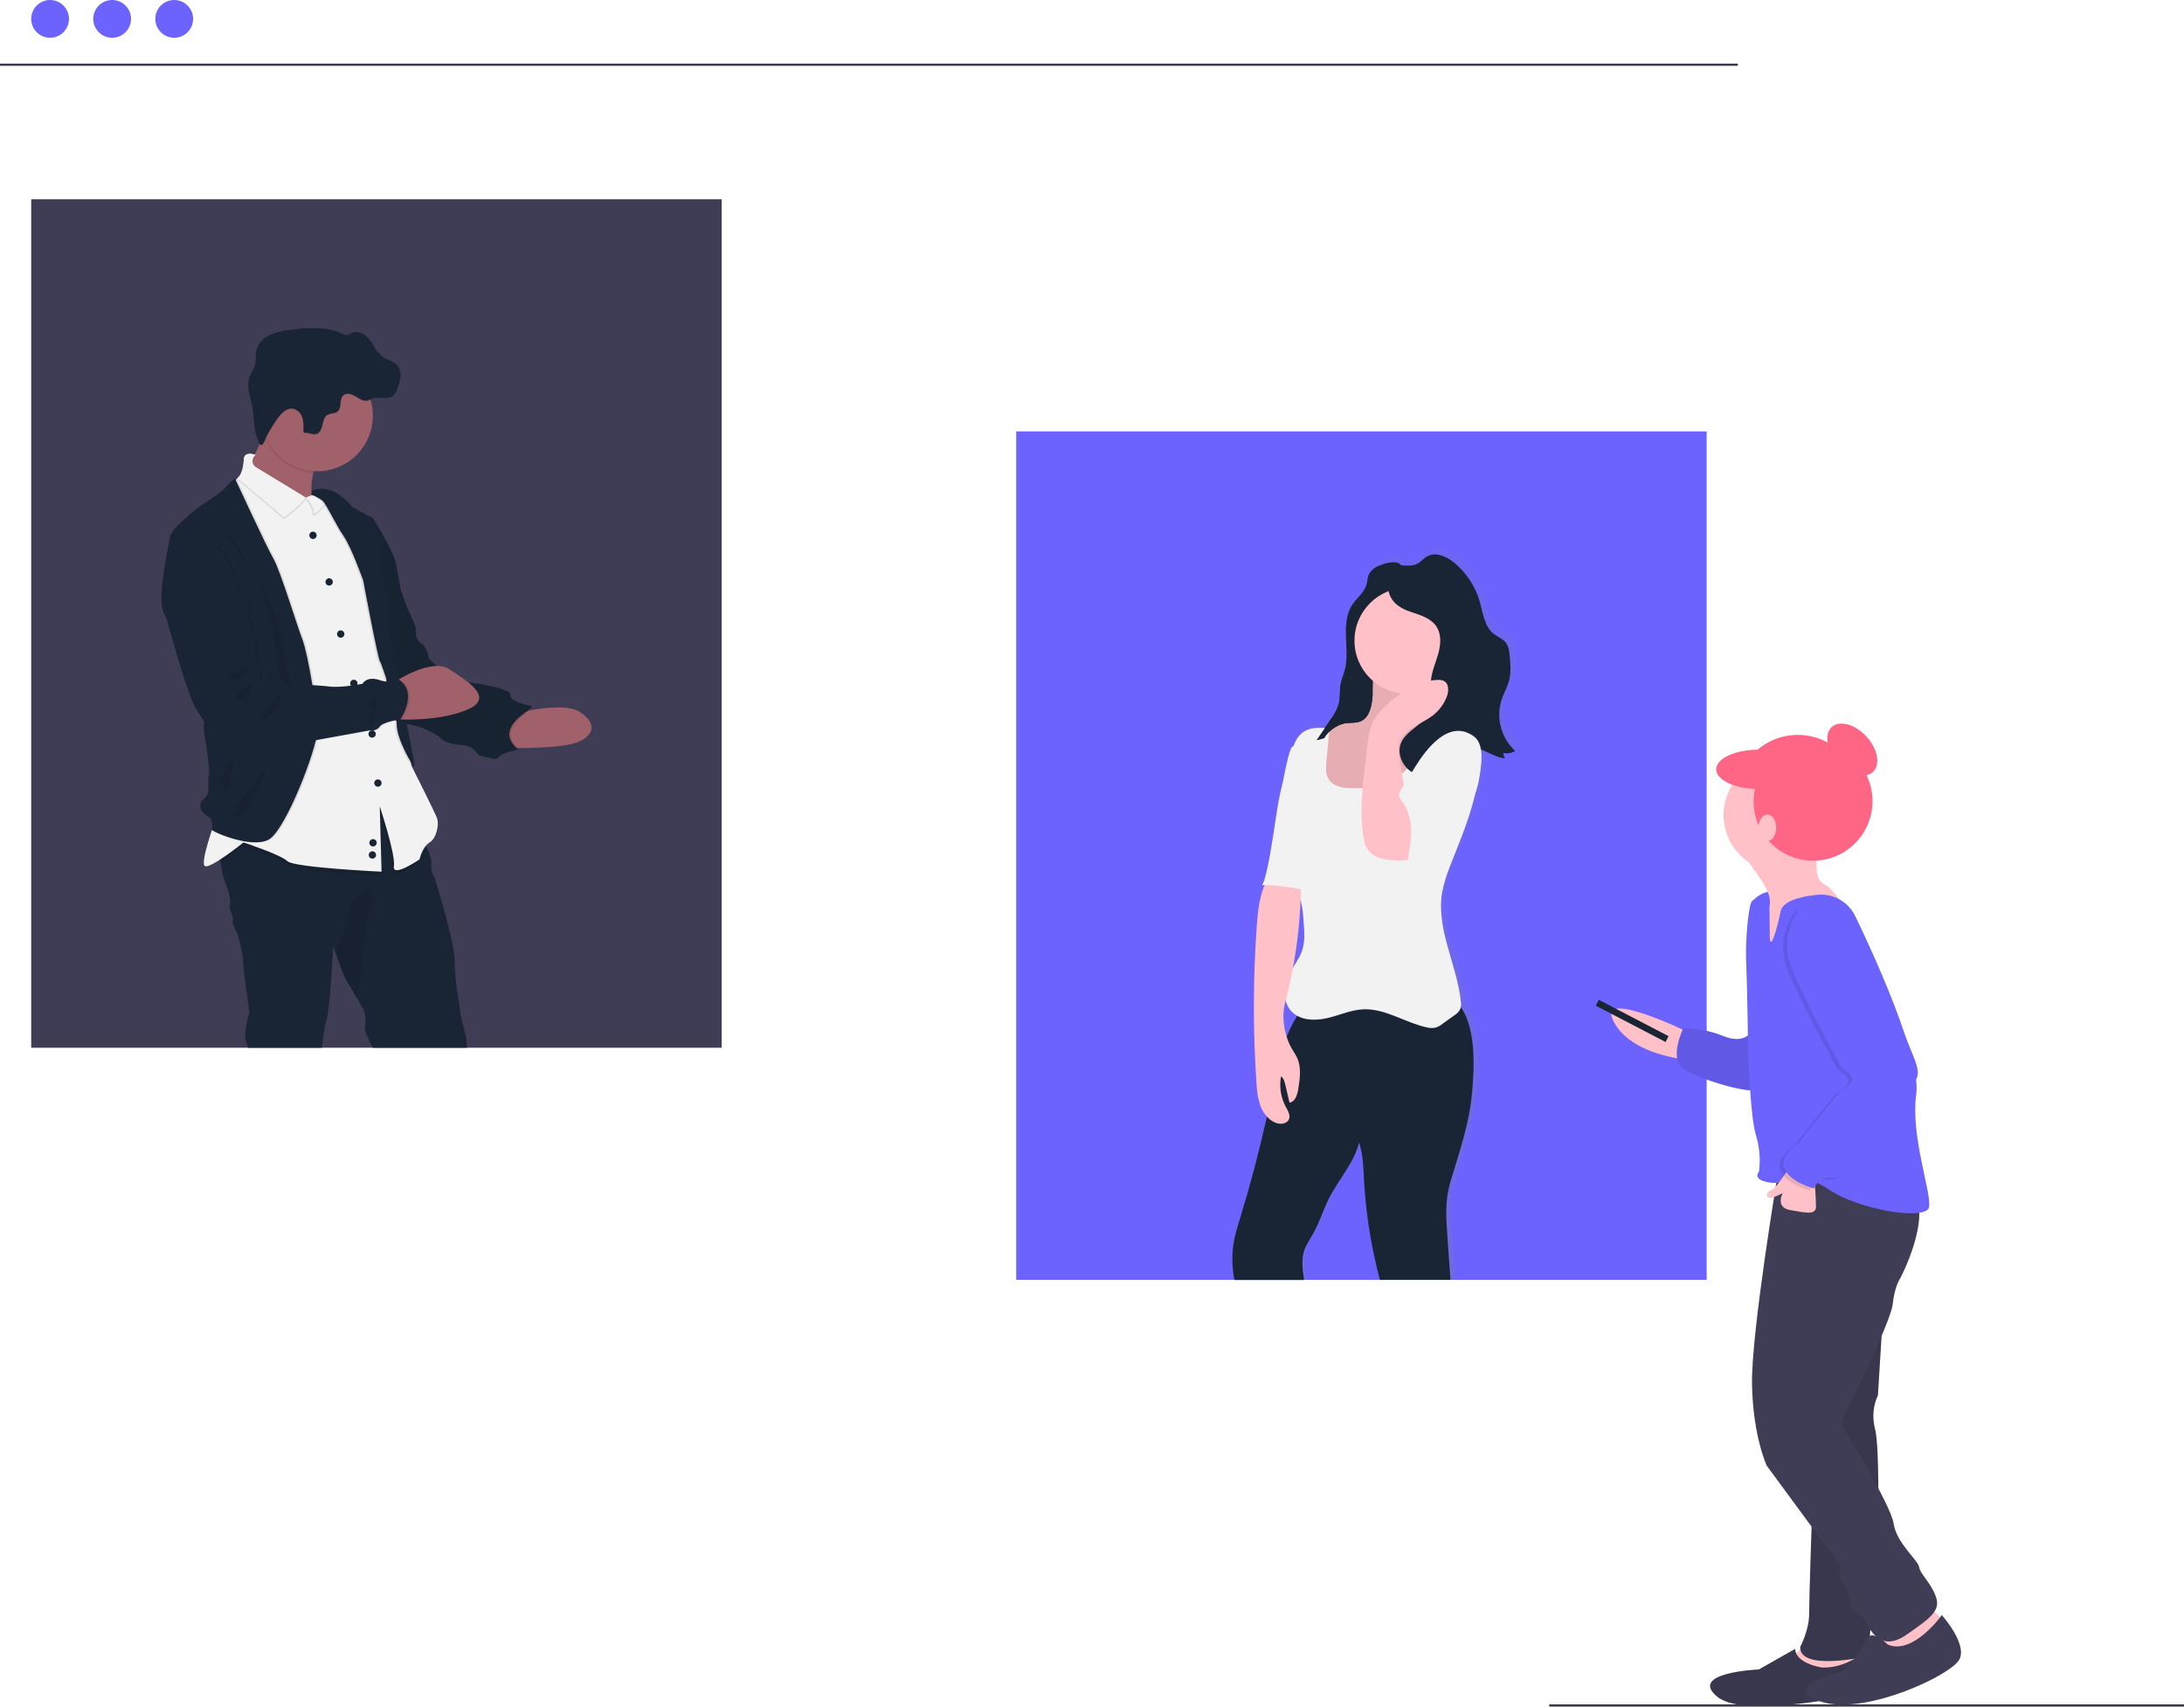 <svg width="984" height="769" viewBox="0 0 984 769" fill="none" xmlns="http://www.w3.org/2000/svg">
<g id="shopping 1" clip-path="url(#clip0)">
<path id="Vector" d="M22.57 17.02C27.27 17.02 31.08 13.21 31.08 8.51C31.08 3.81 27.27 0 22.57 0C17.87 0 14.06 3.81 14.06 8.51C14.06 13.21 17.87 17.02 22.57 17.02Z" fill="#6C63FF"/>
<path id="Vector_2" d="M50.53 17.02C55.23 17.02 59.04 13.21 59.04 8.51C59.04 3.81 55.23 0 50.53 0C45.83 0 42.02 3.81 42.02 8.51C42.02 13.21 45.83 17.02 50.53 17.02Z" fill="#6C63FF"/>
<path id="Vector_3" d="M78.49 17.02C83.19 17.02 87 13.21 87 8.51C87 3.81 83.19 0 78.49 0C73.79 0 69.98 3.81 69.98 8.51C69.98 13.21 73.79 17.02 78.49 17.02Z" fill="#6C63FF"/>
<path id="Vector_4" d="M783 28.66H0V29.66H783V28.66Z" fill="#3C354C"/>
<g id="shop-womens">
<path id="Vector_5" d="M768.94 194.37H457.85V576.64H768.94V194.37Z" fill="#6C63FF"/>
<path id="Vector_6" d="M678.89 312.81C679.89 309.95 681.46 307.29 682.26 304.37C683.33 300.46 682.94 296.32 682.48 292.29C682.43 290.526 681.927 288.804 681.02 287.29C679.66 285.43 677.28 284.66 675.45 283.29C670.99 279.94 670.37 273.74 668.81 268.42C666.771 261.536 662.712 255.422 657.16 250.87C653.66 248.02 648.67 245.8 644.72 248.01C643.05 248.94 641.83 250.56 640.12 251.41C637.9 252.52 635.36 252.18 632.83 252.04C632.511 251.656 632.116 251.343 631.67 251.12C629.29 249.98 624.84 251.32 622.6 252.25C620.712 252.934 619.128 254.267 618.13 256.01C617.918 256.458 617.754 256.927 617.64 257.41C617.34 258.61 617.24 259.87 616.87 261.07C616.572 261.97 616.151 262.825 615.62 263.61C614.13 265.82 611.94 267.67 610.43 269.92C609.724 270.975 609.159 272.118 608.75 273.32V273.32C607.658 276.857 607.24 280.568 607.52 284.26C607.72 289.26 608.32 294.26 607.11 299.11C606.73 300.6 606.19 302.11 605.74 303.55C605.66 303.79 605.57 304.05 605.5 304.29L605.32 305.01C605.24 305.36 605.16 305.71 605.1 306.06C604.98 306.78 604.91 307.51 604.86 308.25C604.86 308.61 604.86 308.98 604.86 309.35C604.86 310.09 604.86 310.83 604.77 311.57C604.732 312.672 604.585 313.767 604.33 314.84C604.008 316.047 603.531 317.206 602.91 318.29V318.29C602.22 319.53 601.41 320.7 600.61 321.86L597.93 325.75C594.75 325.5 591.51 325.55 588.79 327.08C586.28 328.624 584.425 331.037 583.58 333.86C583.358 333.94 583.151 334.058 582.97 334.21C582.42 334.67 581.82 336.32 581.24 338.4C581.24 338.4 581.24 338.4 581.24 338.45C580.06 342.74 578.99 348.84 578.64 350.2C577.84 353.2 577.21 356.33 576.64 359.43C575.5 365.78 574.72 372.19 573.64 378.55C573.42 379.85 571.99 388.46 570.58 393.4C570.58 393.53 570.52 393.65 570.48 393.77C569.93 395.61 569.4 396.86 568.94 396.86H569.59H570.34C570.09 397.45 569.85 398.06 569.63 398.67C569.186 399.929 568.808 401.211 568.5 402.51C568.497 402.537 568.497 402.563 568.5 402.59C567.615 406.598 567.056 410.672 566.83 414.77C565.043 438.634 564.977 462.596 566.63 486.47C566.72 490.008 567.323 493.515 568.42 496.88C569.064 498.601 570.016 500.19 571.23 501.57L571.41 501.77C571.3 502.25 571.2 502.71 571.08 503.19C567.747 517.93 563.847 532.537 559.38 547.01C559.28 547.32 559.19 547.64 559.08 547.95C558.81 548.85 558.53 549.76 558.25 550.66C558.08 551.24 557.9 551.82 557.74 552.41C557.62 552.79 557.52 553.17 557.42 553.53C556.672 556.15 556.134 558.825 555.81 561.53C555.367 566.544 555.643 571.595 556.63 576.53H588.49C588.49 576.31 588.43 576.1 588.41 575.88C587.79 571.42 587.04 566.78 588.46 562.52C589.37 559.77 591.11 557.39 592.55 554.88C595.55 549.71 597.23 543.88 599.96 538.61C603.96 530.91 610.07 524.2 612.89 516.11C613.19 515.257 613.45 514.387 613.67 513.5C615.61 519.27 615.6 525.12 615.96 531.18C616.866 546.515 619.366 561.713 623.42 576.53H655.59C655.06 568.11 654.31 559.68 653.84 551.29C653.445 546.7 653.535 542.081 654.11 537.51C654.715 534.181 655.557 530.899 656.63 527.69C660.26 516.05 664.1 504.36 665.3 492.24C666.5 480.12 667.36 463 660.69 452.76C660.566 452.562 660.422 452.378 660.26 452.21C660.4 451.292 660.4 450.358 660.26 449.44C658.45 432.77 648.91 416.77 651.67 400.22C652.525 395.881 653.836 391.644 655.58 387.58C659.64 377.33 664.16 366.82 666.64 356.15C667.723 353.161 668.506 350.073 668.98 346.93C669.463 344.159 669.717 341.353 669.74 338.54C669.737 337.471 669.647 336.404 669.47 335.35C672.8 336.51 676.06 338.79 679.6 339.24C679.902 339.282 680.206 339.309 680.51 339.32C680.464 339.257 680.424 339.19 680.39 339.12C679.979 338.465 679.747 337.713 679.72 336.94C680.343 337.08 680.983 337.131 681.62 337.09V337.09C682.871 337.037 684.087 336.661 685.15 336C681.993 333.142 679.724 329.436 678.615 325.324C677.505 321.213 677.6 316.869 678.89 312.81V312.81ZM581.89 462.34C581.35 463.48 580.89 464.63 580.39 465.81V465.68C578.793 461.023 578.472 456.023 579.46 451.2C579.54 450.9 579.61 450.6 579.68 450.31C579.75 450.02 579.88 449.55 579.98 449.16C580.312 450.636 580.956 452.025 581.868 453.232C582.781 454.439 583.94 455.437 585.27 456.16C584.98 456.63 584.69 457.09 584.41 457.56C583.473 459.109 582.615 460.704 581.84 462.34H581.89ZM586.36 429.27C585.46 431.05 584.36 432.72 583.27 434.43C584.924 425.614 586.026 416.703 586.57 407.75V407.75C586.66 406.3 586.73 404.84 586.79 403.39C587.541 406.738 588.013 410.143 588.2 413.57C588.56 418.06 588.91 422.7 587.39 426.94C587.088 427.742 586.727 428.521 586.31 429.27H586.36Z" fill="url(#paint0_linear)"/>
<path id="Vector_7" d="M621.24 254.9C619.372 255.578 617.808 256.901 616.83 258.63C616.08 260.19 616.11 262.01 615.6 263.63C614.52 267.11 611.28 269.4 609.27 272.43C606.54 276.54 606.27 281.78 606.4 286.72C606.53 291.66 607.19 296.72 605.99 301.48C605.41 303.81 604.41 306.04 603.99 308.41C603.5 311.29 603.91 314.3 603.2 317.13C602.399 319.661 601.156 322.031 599.53 324.13L593.14 333.49C596.002 332.81 598.82 331.959 601.58 330.94C600.731 333.622 599.152 336.014 597.02 337.85L601.64 332.25C602.58 330.964 603.745 329.859 605.08 328.99C606.78 327.99 608.79 327.87 610.69 327.49C614.36 326.74 618.02 324.86 619.82 321.57C622.21 317.18 620.68 311.66 622.02 306.84C623.02 303.32 625.41 300.42 627.07 297.17C630.85 289.83 630.62 281.17 631.8 273C632.477 269.558 632.911 266.073 633.1 262.57C633.1 259.98 632.84 255.05 630.1 253.74C627.8 252.64 623.42 253.97 621.24 254.9Z" fill="#192534"/>
<path id="Vector_8" d="M663.1 493.62C661.92 505.67 658.1 517.29 654.58 528.86C653.516 532.048 652.687 535.31 652.1 538.62C651.535 543.165 651.444 547.756 651.83 552.32C652.28 560.42 652.99 568.54 653.5 576.65H621.72C617.859 562.157 615.471 547.312 614.59 532.34C614.26 526.83 614.25 521.49 612.78 516.23C612.65 515.74 612.5 515.23 612.34 514.76C610.1 523.99 603.17 531.26 598.87 539.76C596.18 545.03 594.51 550.76 591.59 555.93C590.17 558.43 588.45 560.8 587.59 563.52C586.2 567.73 586.93 572.3 587.53 576.69H556.15C555.272 572.031 555.04 567.273 555.46 562.55C555.88 559.158 556.606 555.811 557.63 552.55C557.79 551.96 557.97 551.38 558.14 550.8C558.42 549.9 558.7 548.99 558.97 548.09C563.497 533.27 567.443 518.27 570.81 503.09C570.91 502.62 571.02 502.09 571.12 501.66C571.693 499.06 572.247 496.457 572.78 493.85C574.61 484.9 576.36 475.66 579.68 467.21C579.89 466.7 580.09 466.21 580.31 465.68C580.78 464.55 581.31 463.43 581.84 462.34C582.629 460.737 583.503 459.179 584.46 457.67C585.361 456.23 586.346 454.845 587.41 453.52C604.98 452 623.22 443.23 640.41 447.3C643.268 447.923 645.995 449.04 648.47 450.6C651.41 452.5 655.96 451.39 658.19 453.82C658.343 453.993 658.484 454.177 658.61 454.37C665.12 464.55 664.28 481.57 663.1 493.62Z" fill="#192534"/>
<path id="Vector_9" d="M618.41 313.73C618.03 318.03 617.13 323.09 613.22 324.89C611.01 325.89 608.43 325.54 606.03 325.89C601.49 326.63 597.77 330.12 595.66 334.2C593.55 338.28 592.84 342.93 592.35 347.5C591.74 353.22 591.54 359.43 594.68 364.25C597.22 368.16 601.61 370.53 606.11 371.74C610.638 372.921 615.37 373.09 619.97 372.236C624.571 371.382 628.927 369.526 632.73 366.8C636.358 363.961 639.647 360.713 642.53 357.12C649.05 349.53 655.62 341.21 656.95 331.29C657.11 330.16 657.1 328.8 656.17 328.13C655.535 327.773 654.803 327.629 654.08 327.72L647.82 327.83C646.23 327.83 644.44 327.83 643.37 326.64C642.3 325.45 642.37 323.94 642.37 322.48L642.85 304.35C642.95 303.71 642.803 303.056 642.44 302.52C642.043 302.157 641.536 301.939 641 301.9C637.56 301.32 634 301.9 630.58 300.96C627.37 300.08 622.34 296.39 619.98 300.18C618 303.46 618.74 310.08 618.41 313.73Z" fill="#FFC1C7"/>
<path id="Vector_10" opacity="0.1" d="M618.41 313.73C618.03 318.03 617.13 323.09 613.22 324.89C611.01 325.89 608.43 325.54 606.03 325.89C601.49 326.63 597.77 330.12 595.66 334.2C593.55 338.28 592.84 342.93 592.35 347.5C591.74 353.22 591.54 359.43 594.68 364.25C597.22 368.16 601.61 370.53 606.11 371.74C610.638 372.921 615.37 373.09 619.97 372.236C624.571 371.382 628.927 369.526 632.73 366.8C636.358 363.961 639.647 360.713 642.53 357.12C649.05 349.53 655.62 341.21 656.95 331.29C657.11 330.16 657.1 328.8 656.17 328.13C655.535 327.773 654.803 327.629 654.08 327.72L647.82 327.83C646.23 327.83 644.44 327.83 643.37 326.64C642.3 325.45 642.37 323.94 642.37 322.48L642.85 304.35C642.95 303.71 642.803 303.056 642.44 302.52C642.043 302.157 641.536 301.939 641 301.9C637.56 301.32 634 301.9 630.58 300.96C627.37 300.08 622.34 296.39 619.98 300.18C618 303.46 618.74 310.08 618.41 313.73Z" fill="black"/>
<path id="Vector_11" d="M634.16 312.56C647.36 312.56 658.06 301.86 658.06 288.66C658.06 275.46 647.36 264.76 634.16 264.76C620.96 264.76 610.26 275.46 610.26 288.66C610.26 301.86 620.96 312.56 634.16 312.56Z" fill="#FFC1C7"/>
<path id="Vector_12" d="M608.52 355.11C604.66 355.19 600.3 354.11 598.43 350.72C597.15 348.4 597.37 345.58 597.61 342.95L599 328.23C595.25 327.84 591.22 327.5 587.94 329.36C583.6 331.82 582.03 337.28 581.54 342.25C580.63 351.58 582.11 361 581.6 370.36C581.17 378.24 579.36 386.36 581.67 393.86C582.67 397 584.29 399.86 585.34 403.01C586.508 407.016 587.179 411.15 587.34 415.32C587.7 419.78 588.04 424.39 586.55 428.61C585.3 432.15 582.87 435.12 581.13 438.44C578.28 443.92 577.67 451.3 581.95 455.75C585.86 459.82 592.35 459.99 597.84 458.75C603.33 457.51 608.6 455.01 614.23 454.75C624.17 454.33 633.03 460.75 642.76 462.87C644.064 463.229 645.434 463.277 646.76 463.01C647.927 462.634 649.013 462.04 649.96 461.26L655.28 457.44C656.342 456.8 657.226 455.902 657.85 454.83C658.305 453.642 658.42 452.35 658.18 451.1C656.4 434.53 647.02 418.61 649.73 402.16C650.579 397.852 651.869 393.643 653.58 389.6C660.33 372.34 668.42 354.4 665.8 336.05C665.22 331.99 664.03 327.83 661.23 324.83C658.43 321.83 653.7 320.33 650.07 322.25C646.44 324.17 645.13 328.45 643.56 332.18C640.466 339.395 635.565 345.69 629.33 350.46C626.69 352.46 623.51 355.06 620.06 355.16C616.3 355.29 612.36 355.04 608.52 355.11Z" fill="#F2F2F2"/>
<path id="Vector_13" d="M573.86 392.24C568.07 398.67 566.93 407.93 566.29 416.57C564.542 440.296 564.478 464.115 566.1 487.85C566.184 491.368 566.78 494.854 567.87 498.2C569.1 501.49 571.42 504.54 574.68 505.85C576.77 506.69 579.68 506.47 580.68 504.42C581.55 502.54 580.26 500.42 579.28 498.63C577.052 494.432 576.308 489.604 577.17 484.93C578.36 485.81 578.77 487.36 579.11 488.8L580.98 496.8C583.55 496.42 584.51 493.29 584.92 490.73C585.67 486.09 586.39 481.16 584.53 476.85C583.53 474.55 581.88 472.59 580.89 470.3C578.39 464.52 577.4 457.92 579.01 451.83C584.427 431.288 586.786 410.06 586.01 388.83C582.289 390.918 578.124 392.087 573.86 392.24V392.24Z" fill="#FFC1C7"/>
<path id="Vector_14" d="M568.39 398.74C575.524 398.811 582.622 399.748 589.53 401.53C590.44 397.03 590 392.37 589.53 387.8L586.53 356.38C586.31 354.04 586.73 332.68 582.23 336.45C580.57 337.84 578.48 350.34 577.96 352.35C577.18 355.35 576.56 358.44 575.96 361.52C574.84 367.84 574.07 374.21 572.96 380.52C572.7 382.36 570 398.75 568.39 398.74Z" fill="#F2F2F2"/>
<path id="Vector_15" d="M625.05 258.28C625.017 257.536 625.186 256.796 625.54 256.14C625.85 255.749 626.237 255.427 626.678 255.193C627.118 254.959 627.603 254.818 628.1 254.78C631.55 254.25 635.33 255.64 638.45 254.06C640.14 253.21 641.33 251.61 642.98 250.68C646.86 248.49 651.76 250.68 655.2 253.53C660.678 258.07 664.67 264.149 666.66 270.98C668.18 276.26 668.8 282.43 673.18 285.76C674.99 287.14 677.33 287.9 678.65 289.76C679.557 291.273 680.057 292.996 680.1 294.76C680.55 298.76 680.93 302.89 679.88 306.76C679.09 309.66 677.53 312.3 676.57 315.15C675.266 319.189 675.144 323.516 676.219 327.622C677.295 331.728 679.523 335.44 682.64 338.32C681.049 339.323 679.126 339.657 677.29 339.25C677.329 340.093 677.599 340.91 678.07 341.61C672.47 341.44 667.61 335.99 662.14 337.18C657.97 338.08 655.64 342.4 652.52 345.32C648.52 349.1 642.27 350.68 637.23 348.44C632.19 346.2 629.13 339.84 631.23 334.76C633.66 328.97 641.17 326.69 643.78 320.97C645.78 316.54 644.3 311.38 644.73 306.53C645.1 302.37 646.9 298.53 648.02 294.47C649.14 290.41 649.5 285.85 647.22 282.35C644.81 278.64 640.22 277.19 635.96 275.81C626.52 272.68 624.69 267.89 625.05 258.28Z" fill="#192534"/>
<path id="Vector_16" d="M630.92 344.18C630.24 340.84 629.57 337.29 630.77 334.11C633 328.17 640.31 326.32 645.37 322.5C648.301 320.275 650.552 317.276 651.87 313.84C652.79 311.42 652.87 308.11 650.65 306.84C649.771 306.426 648.797 306.257 647.83 306.35C639.95 306.53 632.73 310.82 626.69 315.88C623.17 318.83 619.83 322.21 618.08 326.45C616.978 329.509 616.305 332.706 616.08 335.95L614.85 346.67C614.024 352.801 613.546 358.975 613.42 365.16C613.415 368.7 613.635 372.238 614.08 375.75C614.4 378.25 614.87 380.82 616.33 382.87C619.06 386.68 624.33 387.53 628.99 387.66C630.763 387.766 632.543 387.655 634.29 387.33C642.07 385.64 647.98 374.73 642.09 367.99C639.58 365.13 635.82 365.06 634.4 361.13C632.5 355.92 632 349.63 630.92 344.18Z" fill="#FFC1C7"/>
<path id="Vector_17" d="M637.25 346.05L631.1 356.1C630.731 356.618 630.476 357.207 630.35 357.83C630.18 359.14 631.15 360.29 631.93 361.36C637.23 368.59 635.93 378.55 634.29 387.36C642.744 384.683 650.273 379.677 656.012 372.917C661.752 366.157 665.47 357.916 666.74 349.14C667.52 343.89 668.74 335.23 664.1 331.81C652.87 323.58 642.52 337.46 637.25 346.05Z" fill="#F2F2F2"/>
<path id="Vector_18" d="M606 325.92C608.4 325.54 611 325.92 613.19 324.92C617.1 323.12 618 318.06 618.38 313.76C618.38 313.37 618.44 312.93 618.45 312.47C617.056 311.007 615.537 309.669 613.91 308.47C612.439 307.632 610.88 306.962 609.26 306.47L605 304.91C604.58 306.067 604.246 307.254 604 308.46C603.51 311.34 603.92 314.35 603.21 317.18C602.409 319.711 601.166 322.081 599.54 324.18L593.15 333.54C594.31 333.26 595.45 332.95 596.6 332.62C597.62 330.915 598.982 329.44 600.599 328.287C602.217 327.134 604.056 326.328 606 325.92V325.92Z" fill="#192534"/>
</g>
<path id="Vector_19" d="M760.63 465.08C760.63 465.08 719 444.71 727 460.21C735 475.71 760.63 477.46 760.63 477.46V465.08Z" fill="#FFC1C7"/>
<path id="Vector_20" d="M720.33 450.46L719 453.12L750.44 469.5L751.77 466.85L720.33 450.46Z" fill="#192534"/>
<path id="Vector_21" d="M789.41 464.19C789.41 464.19 786.75 470.84 776.57 466.85C770.807 464.491 764.637 463.288 758.41 463.31C758.41 463.31 751.77 476.59 758.41 481.46C765.05 486.33 792.95 494.75 793.84 489.88C794.73 485.01 789.41 464.19 789.41 464.19Z" fill="#6C63FF"/>
<path id="Vector_22" opacity="0.1" d="M789.41 464.19C789.41 464.19 786.75 470.84 776.57 466.85C770.807 464.491 764.637 463.288 758.41 463.31C758.41 463.31 751.77 476.59 758.41 481.46C765.05 486.33 792.95 494.75 793.84 489.88C794.73 485.01 789.41 464.19 789.41 464.19Z" fill="black"/>
<path id="Vector_23" d="M810 386.91C825.409 386.91 837.9 374.419 837.9 359.01C837.9 343.601 825.409 331.11 810 331.11C794.591 331.11 782.1 343.601 782.1 359.01C782.1 374.419 794.591 386.91 810 386.91Z" fill="#FF6584"/>
<path id="Vector_24" d="M789.19 411.27V406.4C789.19 406.4 795.83 397.99 803.36 403.75C810.89 409.51 799.36 429.43 799.36 429.43L791 424.56L789.19 411.27Z" fill="#6C63FF"/>
<path id="Vector_25" d="M813.77 739.78L805.35 749.53C805.35 749.53 820.41 753.07 820.85 753.53C821.29 753.99 836.35 752.2 836.35 752.2L835 736.68L813.77 739.78Z" fill="#FFC1C7"/>
<path id="Vector_26" d="M845.65 730.78L849.65 747.61L866.92 743.61L875.78 729.88C875.78 729.88 869.58 725.45 867.78 721.02C865.98 716.59 845.65 730.78 845.65 730.78Z" fill="#FFC1C7"/>
<path id="Vector_27" d="M847.87 599.85L846.1 628.63C843.917 633.342 843.447 638.668 844.77 643.69C846.98 652.1 846.1 687.53 846.1 687.53C846.1 687.53 843 736.24 842.1 739.34C841.2 742.44 838.1 743.77 840.33 746.43C840.33 746.43 810.66 753.07 811.1 742C811.1 742 815.1 734.47 815.1 727.39C815.1 720.31 816.43 681.33 816.43 681.33L827.05 581.69L847.87 599.85Z" fill="#3F3D56"/>
<path id="Vector_28" opacity="0.1" d="M847.87 599.85L846.1 628.63C843.917 633.342 843.447 638.668 844.77 643.69C846.98 652.1 846.1 687.53 846.1 687.53C846.1 687.53 843 736.24 842.1 739.34C841.2 742.44 838.1 743.77 840.33 746.43C840.33 746.43 810.66 753.07 811.1 742C811.1 742 815.1 734.47 815.1 727.39C815.1 720.31 816.43 681.33 816.43 681.33L827.05 581.69L847.87 599.85Z" fill="black"/>
<path id="Vector_29" d="M801.37 526.63C801.37 526.63 788.97 600.15 789.37 623.63C789.77 647.11 796.01 660.38 796.01 660.38L829.23 705.55C828.727 706.777 828.544 708.112 828.698 709.429C828.852 710.746 829.338 712.002 830.11 713.08C832.77 717.08 833.66 720.17 833.66 722.82C833.66 725.47 838.97 727.25 840.74 730.82C842.51 734.39 847.38 744.55 858.9 736.58C870.42 728.61 874.4 725.51 872.18 719.31C869.96 713.11 865.1 709.13 864.66 706.03C864.22 702.93 854.51 695.36 853.18 686.46C851.85 677.56 829.27 641.29 829.27 641.29C829.27 641.29 851.85 596.12 852.74 587.71C853.63 579.3 856.28 575.71 856.28 575.71C856.28 575.71 870.01 549.58 862.48 537.63C854.95 525.68 801.37 526.63 801.37 526.63Z" fill="#3F3D56"/>
<path id="Vector_30" d="M820.85 751.3C820.85 751.3 808.85 749.53 808.85 742.88L792.46 752.18C792.46 752.18 760.13 753.51 773.86 764.58C787.59 775.65 847.86 761.04 847.86 761.04C847.86 761.04 843.44 746.46 839 745.1C839 745.1 831 751.74 820.85 751.3Z" fill="#3F3D56"/>
<path id="Vector_31" opacity="0.1" d="M820.85 751.3C820.85 751.3 808.85 749.53 808.85 742.88L792.46 752.18C792.46 752.18 760.13 753.51 773.86 764.58C787.59 775.65 847.86 761.04 847.86 761.04C847.86 761.04 843.44 746.46 839 745.1C839 745.1 831 751.74 820.85 751.3Z" fill="black"/>
<path id="Vector_32" d="M874.88 727.68C874.88 727.68 862 745.84 850.52 740.97C850.52 740.97 843.84 734.16 841.43 737.97C839.02 741.78 833.7 752.44 827.94 753.77C822.18 755.1 801.81 761.77 821.74 767.06C841.67 772.35 879.31 754.66 882.85 747.57C886.39 740.48 874.88 727.68 874.88 727.68Z" fill="#3F3D56"/>
<path id="Vector_33" d="M793 395.71C794.485 397.825 795.723 400.103 796.69 402.5C797.646 404.925 797.71 407.612 796.87 410.08C796.44 411.21 795.75 412.23 795.3 413.35C794.341 415.988 794.427 418.893 795.54 421.47C796.665 424.019 798.31 426.304 800.37 428.18C800.948 428.852 801.726 429.321 802.59 429.52C803.201 429.526 803.803 429.377 804.34 429.087C804.877 428.796 805.331 428.374 805.66 427.86C807.66 425.32 808.07 421.94 808.74 418.79C809.41 415.64 810.59 412.25 813.38 410.63C814.919 409.876 816.59 409.431 818.3 409.32L824.59 408.51C825.765 408.48 826.899 408.077 827.83 407.36C829.1 406.13 832.35 410.04 831.3 408.62C830.25 407.2 825.12 400.25 823.56 399.42C821.928 398.716 820.523 397.574 819.5 396.12C818.77 394.583 818.427 392.89 818.5 391.19C818.36 388 818.07 384.67 816.37 381.97C814.458 379.227 811.584 377.303 808.32 376.58C805.087 375.872 801.778 375.573 798.47 375.69C796.383 375.537 794.287 375.796 792.3 376.45C791.044 376.936 789.956 377.777 789.17 378.87C787.78 380.87 786.17 384.33 787.17 386.71C788.49 389.86 791.1 392.85 793 395.71Z" fill="#FFC1C7"/>
<path id="Vector_34" d="M802.25 392.89C816.433 392.89 827.93 381.393 827.93 367.21C827.93 353.027 816.433 341.53 802.25 341.53C788.067 341.53 776.57 353.027 776.57 367.21C776.57 381.393 788.067 392.89 802.25 392.89Z" fill="#FFC1C7"/>
<path id="Vector_35" d="M835.91 412.82C834.383 409.615 831.898 406.963 828.799 405.231C825.7 403.499 822.14 402.772 818.61 403.15C811.26 403.95 803.2 405.9 802.25 410.61C800.48 419.47 797.38 429.21 797.38 421.68C797.38 414.15 797.21 408.81 797.21 408.81C797.21 408.81 790.3 403.08 788.97 406.62C787.64 410.16 786.31 423.89 786.75 433.62C787.19 443.35 787.64 473.47 787.64 473.47C787.64 473.47 788.53 503.59 791.18 511.56C792.777 516.864 793.231 522.447 792.51 527.94C792.51 527.94 788.97 531.49 797.38 532.81C805.79 534.13 810.23 526.61 823.95 535.91C837.67 545.21 867.8 550.08 869.12 543.91C870.44 537.74 860.71 512.02 863.37 492.98C866.03 473.94 835.91 412.82 835.91 412.82V412.82Z" fill="#6C63FF"/>
<path id="Vector_36" d="M806.68 525.31C806.68 525.31 800.04 535.93 797.83 536.38C795.62 536.83 794.73 541.25 800.04 539.03C805.35 536.81 803.58 536.82 803.58 536.82C803.58 536.82 799.15 543.91 806.68 545.23C814.21 546.55 818.2 547.46 818.2 543.46C818.2 539.46 817.31 528.85 817.31 528.85L806.68 525.31Z" fill="#FFC1C7"/>
<path id="Vector_37" opacity="0.1" d="M808.9 410.61C805.996 414.501 804.178 419.095 803.633 423.92C803.088 428.746 803.836 433.629 805.8 438.07C812.44 454.01 827.94 481.91 827.94 481.91C827.94 481.91 835.02 485.91 831.94 488.99C828.86 492.07 828.4 491.21 826.19 493.86C823.98 496.51 808.47 516.01 808.47 516.01C808.47 516.01 799.62 521.32 802.27 527.52C804.92 533.72 815.56 536.38 815.56 536.38C816.163 534.795 817.276 533.455 818.725 532.573C820.174 531.691 821.875 531.317 823.56 531.51C829.76 531.95 840.83 522.65 840.83 522.65C840.83 522.65 858.1 492.98 859.83 489.88C861.56 486.78 863.83 485.88 860.72 477.88C857.61 469.88 835 413.27 825.28 410.61C815.56 407.95 808.9 410.61 808.9 410.61Z" fill="black"/>
<path id="Vector_38" d="M810.67 409.72C807.768 413.613 805.952 418.206 805.408 423.031C804.863 427.856 805.609 432.738 807.57 437.18C814.21 453.12 829.71 481.02 829.71 481.02C829.71 481.02 836.8 485.02 833.71 488.11C830.62 491.2 830.16 490.32 827.95 492.98C825.74 495.64 810.24 515.12 810.24 515.12C810.24 515.12 801.38 520.43 804.04 526.63C806.7 532.83 817.31 535.46 817.31 535.46C817.914 533.876 819.028 532.537 820.476 531.655C821.925 530.774 823.625 530.399 825.31 530.59C831.51 531.03 842.58 521.73 842.58 521.73C842.58 521.73 859.85 492.06 861.63 488.96C863.41 485.86 865.63 484.96 862.51 477.01C859.39 469.06 836.83 412.35 827.08 409.69C817.33 407.03 810.67 409.72 810.67 409.72Z" fill="#6C63FF"/>
<path id="Vector_39" d="M816.87 387.8C831.666 387.8 843.66 375.806 843.66 361.01C843.66 346.214 831.666 334.22 816.87 334.22C802.074 334.22 790.08 346.214 790.08 361.01C790.08 375.806 802.074 387.8 816.87 387.8Z" fill="#FF6584"/>
<path id="Vector_40" d="M843.829 347.832C847.35 344.612 846.057 337.465 840.94 331.869C835.822 326.273 828.82 324.347 825.298 327.567C821.777 330.787 823.07 337.934 828.187 343.53C833.304 349.126 840.307 351.052 843.829 347.832Z" fill="#FF6584"/>
<path id="Vector_41" d="M792.29 355.48C802.805 355.48 811.33 351.513 811.33 346.62C811.33 341.727 802.805 337.76 792.29 337.76C781.774 337.76 773.25 341.727 773.25 346.62C773.25 351.513 781.774 355.48 792.29 355.48Z" fill="#FF6584"/>
<path id="Vector_42" d="M796.28 378.95C798.484 378.95 800.27 376.273 800.27 372.97C800.27 369.667 798.484 366.99 796.28 366.99C794.076 366.99 792.29 369.667 792.29 372.97C792.29 376.273 794.076 378.95 796.28 378.95Z" fill="#FFC1C7"/>
<path id="Vector_43" d="M984 767.91H698V768.91H984V767.91Z" fill="#3C354C"/>
<g id="shop-mens">
<path id="Vector_44" d="M325.15 89.79H14.06V472.07H325.15V89.79Z" fill="#3F3D56"/>
<path id="Vector_45" d="M260.06 334.46C253.95 336.78 239.74 337.04 233.44 337.03C231.52 337.03 230.33 337.03 230.33 337.03L226.28 328.8L230.33 321.93C230.33 321.93 234.03 320.93 238.97 320.02C246.25 318.71 256.21 317.68 260.97 320.63C268.91 325.46 268 331.39 260.06 334.46Z" fill="#A0616A"/>
<path id="Vector_46" opacity="0.1" d="M233.44 336.98C231.52 336.98 230.33 336.98 230.33 336.98L226.28 328.75L230.33 321.88C230.33 321.88 234.03 320.88 238.97 319.97C235 322.9 225.35 329.27 233.44 336.98Z" fill="black"/>
<path id="Vector_47" d="M166.42 235.83L168.21 233.78C168.21 233.78 177.4 248.33 178.37 253.78C179.34 259.23 180.56 265.59 180.56 265.59C180.56 265.59 182.9 272.73 184.41 275.89C185.92 279.05 187.29 282.06 187.41 283.44C187.53 284.82 186.86 287.83 189.74 289.75C192.62 291.67 193.31 296.89 193.31 296.89C193.31 296.89 203.75 307.05 209.24 307.33C214.73 307.61 230.52 310.33 229.97 313.09C229.42 315.85 236.56 317.49 239.44 318.17C242.32 318.85 220.91 327.1 233.44 337.67C233.44 337.67 225.44 339.32 224.65 341.24C223.86 343.16 215.46 340.14 215.46 340.14C215.46 340.14 213.67 335.88 207.46 335.61C201.25 335.34 198.13 332.61 198.13 332.18C198.13 331.75 191.95 328.33 188.52 327.37C185.09 326.41 180.52 326 180.41 325.04C180.3 324.08 159.82 235.79 159.82 235.79L166.42 235.83Z" fill="#192534"/>
<path id="Vector_48" opacity="0.05" d="M166.42 235.83L168.21 233.78C168.21 233.78 177.4 248.33 178.37 253.78C179.34 259.23 180.56 265.59 180.56 265.59C180.56 265.59 182.9 272.73 184.41 275.89C185.92 279.05 187.29 282.06 187.41 283.44C187.53 284.82 186.86 287.83 189.74 289.75C192.62 291.67 193.31 296.89 193.31 296.89C193.31 296.89 203.75 307.05 209.24 307.33C214.73 307.61 230.52 310.33 229.97 313.09C229.42 315.85 236.56 317.49 239.44 318.17C242.32 318.85 220.91 327.1 233.44 337.67C233.44 337.67 225.44 339.32 224.65 341.24C223.86 343.16 215.46 340.14 215.46 340.14C215.46 340.14 213.67 335.88 207.46 335.61C201.25 335.34 198.13 332.61 198.13 332.18C198.13 331.75 191.95 328.33 188.52 327.37C185.09 326.41 180.52 326 180.41 325.04C180.3 324.08 159.82 235.79 159.82 235.79L166.42 235.83Z" fill="black"/>
<path id="Vector_49" d="M210.42 472.08H168C165.81 468.14 164 464.22 164.38 462.89C165.3 459.89 163.96 455.07 163.96 455.07C163.96 455.07 162.64 452.79 161.04 450.07C159.09 446.73 156.73 442.72 155.93 441.47C154.93 439.88 152.49 433.12 151.13 429.23C150.55 427.58 150.13 426.44 150.13 426.44C150.13 426.44 148.48 456.71 147.04 459.8C146.42 461.13 145.65 466.46 145.04 472.08H111.74C111.561 471.113 111.262 470.173 110.85 469.28C109.31 466.28 112.39 455.99 112.39 455.99C112.39 455.99 109.39 435.99 109.51 432.93C109.63 429.87 106.94 420.67 106.94 420.67C106.94 420.67 104.26 415.94 104.88 414.49C105.5 413.04 102.82 409.35 103.54 407.7C104.26 406.05 102.92 401.01 101.54 398.02C100.85 396.49 100.01 392.27 99.34 388.53C99.26 388.11 99.19 387.7 99.12 387.3C98.61 384.3 98.25 381.85 98.25 381.85L103.67 377.48L103.9 377.29L115.24 368.16L130.69 364.11L131.63 363.86L157.63 357.04L168.76 353.46L171.88 352.46L173.66 351.88L189.21 376.38C189.21 376.38 190.54 378.5 191.85 381.11L192.24 381.9C193.46 384.45 194.55 387.29 194.36 389.05C194.092 391.288 194.601 393.551 195.8 395.46C195.8 395.46 205.07 424.81 204.86 433.26C204.65 441.71 208.16 460.26 208.16 460.26C208.16 460.26 210.41 467.26 210.42 472.08Z" fill="#192534"/>
<path id="Vector_50" d="M147 236.86C146.34 236.59 101.55 218.09 107.72 214.42C111.38 212.23 115.88 202.99 118.97 195.75C121.13 190.69 122.59 186.61 122.59 186.61C122.59 186.61 158.54 180.23 145.67 202.27C143.641 205.647 142.115 209.303 141.14 213.12C137.45 228.13 146.68 236.58 147 236.86Z" fill="#A0616A"/>
<path id="Vector_51" opacity="0.1" d="M145.65 202.27C143.621 205.647 142.095 209.303 141.12 213.12C136.558 212.801 132.171 211.243 128.429 208.613C124.688 205.984 121.736 202.384 119.89 198.2C119.533 197.401 119.219 196.583 118.95 195.75C121.11 190.69 122.57 186.61 122.57 186.61C122.57 186.61 158.52 180.23 145.65 202.27Z" fill="black"/>
<path id="Vector_52" d="M168 187.23C168.004 193.583 165.6 199.701 161.272 204.352C156.944 209.002 151.015 211.84 144.678 212.292C138.341 212.744 132.069 210.778 127.124 206.789C122.18 202.8 118.931 197.086 118.032 190.797C117.134 184.508 118.653 178.112 122.283 172.898C125.912 167.685 131.384 164.041 137.593 162.701C143.803 161.361 150.29 162.424 155.747 165.677C161.204 168.93 165.225 174.13 167 180.23C167.662 182.505 167.998 184.861 168 187.23Z" fill="#A0616A"/>
<path id="Vector_53" opacity="0.1" d="M192.24 381.91C189.61 384.3 188.59 388.85 188.59 388.85C188.59 388.85 176.24 397.3 177.06 391.94C177.88 386.58 170.68 364.94 170.68 364.94L171.5 394.46C171.5 394.46 131.96 392.61 129.08 389.73C126.2 386.85 109.31 381.28 109.31 381.28C109.31 381.28 104.14 385.43 99.38 388.58C98.75 385.03 98.29 381.9 98.29 381.9L115.29 368.2L157.71 357.08L173.71 351.93L189.26 376.44C190.344 378.213 191.338 380.038 192.24 381.91V381.91Z" fill="black"/>
<path id="Vector_54" d="M193.54 379.58C190.24 381.64 189.01 387.2 189.01 387.2C189.01 387.2 176.65 395.65 177.47 390.29C178.29 384.93 171.09 363.29 171.09 363.29L171.91 392.74C171.91 392.74 132.37 390.89 129.49 388.01C126.61 385.13 109.72 379.56 109.72 379.56C109.72 379.56 95.1 391.3 92.42 390.27C89.74 389.24 97.15 369.27 97.15 369.27L104.77 252.27C104.77 252.27 102.72 217.47 105.77 216.27C106.249 216.081 106.689 215.807 107.07 215.46C109.07 213.63 109.72 209.92 109.89 206.8C110.1 203.09 115.04 204.94 115.04 204.94L112.16 208.65L137.68 224.17L137.9 224.3C138.896 223.778 139.921 223.314 140.97 222.91C143.23 222.04 146.23 221.23 148.2 222.04C149.3 222.596 150.232 223.435 150.9 224.47C152.356 226.644 153.525 228.997 154.38 231.47L163.64 247.12C163.64 247.12 168.38 267.92 168.38 268.75C168.38 269.58 169.82 288.52 171.47 290.58C173.12 292.64 174.77 302.93 174.15 306.02C173.53 309.11 175.15 320.64 175.15 320.64C181.94 326.2 185.44 345.15 185.44 345.15C185.44 345.15 196.15 366.36 196.98 368.84C197.81 371.32 196.83 377.52 193.54 379.58Z" fill="#F2F2F2"/>
<path id="Vector_55" opacity="0.1" d="M137.71 224.99C135.2 228.7 127.98 233.91 127.98 233.91L107.1 216.28C109.1 214.45 109.75 210.74 109.92 207.62C110.13 203.91 115.07 205.77 115.07 205.77L114.47 206.54C114.184 206.91 113.979 207.336 113.868 207.79C113.758 208.244 113.745 208.717 113.83 209.176C113.915 209.636 114.096 210.073 114.361 210.458C114.627 210.843 114.97 211.167 115.37 211.41L137.71 224.99Z" fill="black"/>
<path id="Vector_56" d="M137.71 224.17C135.2 227.87 127.98 233.09 127.98 233.09L107.1 215.46C109.1 213.63 109.75 209.92 109.92 206.8C110.13 203.09 115.07 204.94 115.07 204.94L114.47 205.71C114.184 206.08 113.979 206.506 113.868 206.96C113.758 207.414 113.745 207.887 113.83 208.346C113.915 208.806 114.096 209.243 114.361 209.628C114.627 210.013 114.97 210.337 115.37 210.58L137.71 224.17Z" fill="#F2F2F2"/>
<path id="Vector_57" opacity="0.1" d="M147.36 226.94C144.66 230.17 140.85 233.82 141.02 231.94C141.19 230.06 138.74 226.06 137.18 224.25C139.626 223.474 142.262 223.548 144.66 224.46C145.766 225.03 146.699 225.886 147.36 226.94V226.94Z" fill="black"/>
<path id="Vector_58" d="M147.77 225.71C145.08 228.93 141.26 232.59 141.43 230.76C141.6 228.93 139.43 225.96 137.84 224.15C140.1 223.28 143.1 222.46 145.07 223.27C146.172 223.827 147.104 224.67 147.77 225.71V225.71Z" fill="#F2F2F2"/>
<path id="Vector_59" d="M141.02 242.84C141.931 242.84 142.67 242.101 142.67 241.19C142.67 240.279 141.931 239.54 141.02 239.54C140.109 239.54 139.37 240.279 139.37 241.19C139.37 242.101 140.109 242.84 141.02 242.84Z" fill="#192534"/>
<path id="Vector_60" d="M153.51 287.32C154.421 287.32 155.16 286.581 155.16 285.67C155.16 284.759 154.421 284.02 153.51 284.02C152.599 284.02 151.86 284.759 151.86 285.67C151.86 286.581 152.599 287.32 153.51 287.32Z" fill="#192534"/>
<path id="Vector_61" d="M167.66 332.35C168.571 332.35 169.31 331.611 169.31 330.7C169.31 329.789 168.571 329.05 167.66 329.05C166.749 329.05 166.01 329.789 166.01 330.7C166.01 331.611 166.749 332.35 167.66 332.35Z" fill="#192534"/>
<path id="Vector_62" d="M168.07 381.37C168.981 381.37 169.72 380.631 169.72 379.72C169.72 378.809 168.981 378.07 168.07 378.07C167.159 378.07 166.42 378.809 166.42 379.72C166.42 380.631 167.159 381.37 168.07 381.37Z" fill="#192534"/>
<path id="Vector_63" d="M148.3 263.84C149.211 263.84 149.95 263.101 149.95 262.19C149.95 261.279 149.211 260.54 148.3 260.54C147.389 260.54 146.65 261.279 146.65 262.19C146.65 263.101 147.389 263.84 148.3 263.84Z" fill="#192534"/>
<path id="Vector_64" d="M159.42 309.56C160.331 309.56 161.07 308.821 161.07 307.91C161.07 306.999 160.331 306.26 159.42 306.26C158.509 306.26 157.77 306.999 157.77 307.91C157.77 308.821 158.509 309.56 159.42 309.56Z" fill="#192534"/>
<path id="Vector_65" d="M170.27 354.46C171.181 354.46 171.92 353.721 171.92 352.81C171.92 351.899 171.181 351.16 170.27 351.16C169.359 351.16 168.62 351.899 168.62 352.81C168.62 353.721 169.359 354.46 170.27 354.46Z" fill="#192534"/>
<path id="Vector_66" d="M167.79 386.86C168.701 386.86 169.44 386.121 169.44 385.21C169.44 384.299 168.701 383.56 167.79 383.56C166.879 383.56 166.14 384.299 166.14 385.21C166.14 386.121 166.879 386.86 167.79 386.86Z" fill="#192534"/>
<path id="Vector_67" opacity="0.1" d="M107.11 216.46C107.11 216.46 107.38 213.98 103.81 218.24C100.24 222.5 93.52 226.24 93.52 226.24C93.52 226.24 78.28 236.95 77.45 241.9C76.62 246.85 71.69 268.26 74.29 275.4C76.89 282.54 96.81 316.72 96.81 316.72C96.81 316.72 91.59 322.9 92.81 330.18C94.03 337.46 95.56 347.48 94.87 349.67C94.18 351.86 95.69 357.36 93.36 359.28C91.03 361.2 88.55 364.5 95.83 368.9C95.83 368.9 97.2 372.6 95.97 373.43C94.74 374.26 114.23 382.76 121.92 378.23C129.61 373.7 143.47 337.45 143.75 329.35C144.03 321.25 139.51 294.46 137 288.14C134.49 281.82 127.11 257.25 124 251.76C120.89 246.27 107.11 216.46 107.11 216.46Z" fill="black"/>
<path id="Vector_68" d="M106.28 216.46C106.28 216.46 106.56 213.98 102.99 218.24C99.42 222.5 92.69 226.24 92.69 226.24C92.69 226.24 77.45 236.95 76.63 241.9C75.81 246.85 70.86 268.26 73.47 275.4C76.08 282.54 96 316.7 96 316.7C96 316.7 90.78 322.88 92 330.16C93.22 337.44 94.74 347.46 94.06 349.65C93.38 351.84 94.88 357.34 92.55 359.26C90.22 361.18 87.74 364.48 95.02 368.88C95.02 368.88 96.39 372.58 95.15 373.41C93.91 374.24 113.41 382.74 121.15 378.21C128.89 373.68 142.71 337.43 142.98 329.33C143.25 321.23 138.73 294.46 136.26 288.14C133.79 281.82 126.37 257.25 123.21 251.76C120.05 246.27 106.28 216.46 106.28 216.46Z" fill="#192534"/>
<path id="Vector_69" opacity="0.1" d="M100.79 239.82C100.79 239.82 112.6 252.82 112.19 261.51C112.19 261.51 112.33 247.51 100.79 239.82Z" fill="black"/>
<path id="Vector_70" opacity="0.1" d="M117.13 261.23C117.13 261.65 125.13 291.3 124.68 295.01C124.23 298.72 127 309.7 127 309.7L130.7 308.7C130.7 308.7 127.82 293.46 127.27 287.83C126.72 282.2 117.13 261.23 117.13 261.23Z" fill="black"/>
<path id="Vector_71" opacity="0.1" d="M120.29 345.81C120.01 346.22 101.48 367.23 106.7 368.74C111.92 370.25 120.29 345.81 120.29 345.81Z" fill="black"/>
<path id="Vector_72" opacity="0.1" d="M105.05 340.46C104.64 340.74 97.64 355.57 96.81 351.59C95.98 347.61 102.81 362.43 103.95 351.45L105.05 340.46Z" fill="black"/>
<path id="Vector_73" opacity="0.1" d="M140.64 221.14C140.64 221.14 148.3 216.46 157.91 228.46C157.91 228.46 164.91 232.46 166.97 233.4C169.03 234.34 171.36 259.9 171.36 259.9C171.36 259.9 175.89 270.9 174.66 277.2C173.43 283.5 178.23 305.2 178.23 305.2C178.23 305.2 186.23 344.2 185.92 345.29C185.61 346.38 177.82 333.07 177.92 326.48C178.02 319.89 171.33 299.3 170.37 298.06C169.41 296.82 162.82 261.54 162.82 261.54C162.82 261.54 157.47 246.54 154.03 241.63C150.59 236.72 146.35 227.35 144.56 225.7C143.276 224.591 141.842 223.669 140.3 222.96L140.64 221.14Z" fill="black"/>
<path id="Vector_74" d="M140.54 221.14C140.54 221.14 149.12 216.48 158.73 228.42C158.73 228.42 165.73 232.42 167.79 233.36C169.85 234.3 172.19 259.86 172.19 259.86C172.19 259.86 176.72 270.86 175.48 277.16C174.24 283.46 179.05 305.16 179.05 305.16C179.05 305.16 187.05 344.16 186.74 345.25C186.43 346.34 178.64 333.03 178.74 326.44C178.84 319.85 172.15 299.26 171.19 298.02C170.23 296.78 163.63 261.5 163.63 261.5C163.63 261.5 158.28 246.5 154.85 241.59C151.42 236.68 147.16 227.31 145.37 225.66C143.845 224.464 142.127 223.537 140.29 222.92L140.54 221.14Z" fill="#192534"/>
<path id="Vector_75" d="M178.23 306.95C178.23 306.95 194.57 296.25 202.46 301.53C210.35 306.81 223.26 314.3 210.56 319.72C197.86 325.14 180.29 324.12 180.29 324.12L178.23 306.95Z" fill="#A0616A"/>
<path id="Vector_76" opacity="0.1" d="M166.87 410.27C164.43 415.5 162.43 441.74 161.06 450.06C159.11 446.72 156.75 442.72 155.95 441.47C154.95 439.88 152.51 433.12 151.15 429.23C152.7 425.46 157 414.65 157 410.68C157 405.84 164.83 399.77 164.83 399.77C166.238 401.079 167.194 402.801 167.56 404.688C167.927 406.575 167.685 408.529 166.87 410.27Z" fill="black"/>
<path id="Vector_77" opacity="0.1" d="M167 180.27C166.613 180.483 166.204 180.654 165.78 180.78C163.85 181.3 161.96 180 160.24 178.96C158.52 177.92 156.16 177.15 154.68 178.5C152.74 180.25 154.14 184.01 152.15 185.71C150.88 186.79 148.88 186.42 147.47 187.31C146.06 188.2 145.65 190.12 145.29 191.8C144.93 193.48 144.23 195.37 142.59 195.86C140.95 196.35 139.44 195.28 137.82 195.34C137.49 195.34 137.1 195.39 136.82 195.15C136.676 194.928 136.619 194.661 136.66 194.4C136.871 192.385 136.694 190.349 136.14 188.4C135.852 187.437 135.313 186.567 134.579 185.88C133.844 185.193 132.941 184.713 131.96 184.49C129.06 184.04 126.63 186.57 124.96 188.95C123.174 191.459 121.548 194.077 120.09 196.79C120.02 196.93 119.94 197.12 119.85 197.34C118.462 194.189 117.735 190.786 117.717 187.343C117.698 183.9 118.387 180.489 119.741 177.324C121.095 174.158 123.086 171.304 125.589 168.939C128.092 166.575 131.054 164.75 134.292 163.577C137.529 162.405 140.973 161.911 144.41 162.125C147.847 162.34 151.203 163.258 154.27 164.823C157.337 166.388 160.049 168.567 162.239 171.224C164.429 173.882 166.05 176.96 167 180.27Z" fill="black"/>
<path id="Vector_78" d="M125 188.58C126.7 186.2 129.13 183.67 132 184.12C132.98 184.345 133.882 184.826 134.616 185.512C135.35 186.199 135.89 187.068 136.18 188.03C136.734 189.979 136.911 192.015 136.7 194.03C136.677 194.16 136.681 194.293 136.71 194.422C136.739 194.551 136.794 194.672 136.87 194.78C137.09 195.02 137.48 194.98 137.81 194.97C139.42 194.91 141.03 195.97 142.58 195.49C144.13 195.01 144.92 193.1 145.28 191.42C145.64 189.74 146.01 187.85 147.46 186.94C148.91 186.03 150.87 186.42 152.14 185.34C154.14 183.64 152.72 179.88 154.66 178.12C156.15 176.78 158.52 177.55 160.23 178.59C161.94 179.63 163.84 180.93 165.77 180.41C166.41 180.177 167.038 179.91 167.65 179.61C170.7 178.45 174.65 180.42 177.17 178.33C178.081 177.419 178.736 176.284 179.07 175.04C179.759 173.358 180.226 171.593 180.46 169.79C180.681 167.969 180.178 166.134 179.06 164.68C177.43 162.75 174.67 162.27 172.58 160.85C170.885 159.519 169.477 157.859 168.44 155.97C167.414 154.079 166.059 152.386 164.44 150.97C162.73 149.67 160.31 149.05 158.44 150.02C157.829 150.44 157.153 150.757 156.44 150.96C155.671 150.974 154.914 150.765 154.26 150.36C147.11 147 138.8 147.59 130.97 148.59C127.816 148.848 124.722 149.597 121.8 150.81C120.341 151.428 119.032 152.353 117.964 153.523C116.895 154.694 116.093 156.081 115.61 157.59C114.97 160.01 115.46 162.59 114.69 165.02C114.17 166.64 113.1 168.02 112.49 169.61C110.82 173.95 112.82 178.72 113.67 183.3C114.59 188.3 114.12 193.71 116.25 198.43C116.67 199.36 117.13 200.99 118.18 200.37C118.96 199.92 119.71 197.28 120.18 196.46C121.624 193.737 123.234 191.106 125 188.58V188.58Z" fill="#192534"/>
<path id="Vector_79" opacity="0.1" d="M79.79 269.06L76.08 279.63C76.08 279.63 84.87 312.31 88.99 319.17C93.11 326.03 99.15 334.83 99.15 334.83C106.042 337.931 113.708 338.886 121.15 337.57C132.96 335.24 167.42 329.06 167.42 329.06C167.42 329.06 170.31 329.61 171.82 327.41C173.33 325.21 181.15 324.12 181.15 324.12C181.15 324.12 190.21 310.94 179.09 305.44C179.09 305.44 177.72 308.44 171.82 306.44C165.92 304.44 164.13 308.08 164.13 308.08C164.13 308.08 154.52 310.01 149.13 309.32C143.74 308.63 130.46 308.32 129.13 307.26C128.782 306.951 128.326 306.792 127.861 306.818C127.396 306.844 126.961 307.053 126.65 307.4C126.65 307.4 123.36 306.16 122.26 304.93C121.16 303.7 119.65 306.3 119.65 306.3C119.65 306.3 117.73 305.2 118.28 303.83C118.83 302.46 116.49 297.24 116.49 297.24C115.876 295.24 115.736 293.124 116.08 291.06C116.77 288.31 112.65 278.43 112.65 278.43C112.593 276.762 112.778 275.095 113.2 273.48C113.89 271.01 107.98 266.07 107.98 266.07C107.98 266.07 102.22 238.07 89.98 247.26C77.74 256.45 79.79 269.06 79.79 269.06Z" fill="black"/>
<path id="Vector_80" d="M79 269.06L75.3 279.63C75.3 279.63 84.08 312.31 88.2 319.17C92.32 326.03 98.36 334.83 98.36 334.83C105.252 337.929 112.918 338.884 120.36 337.57C132.17 335.24 166.63 329.06 166.63 329.06C166.63 329.06 169.51 329.61 171.02 327.41C172.53 325.21 180.36 324.12 180.36 324.12C180.36 324.12 189.42 310.94 178.3 305.44C178.3 305.44 176.93 308.44 171.02 306.44C165.11 304.44 163.33 308.08 163.33 308.08C163.33 308.08 153.72 310.01 148.33 309.32C142.94 308.63 129.66 308.32 128.28 307.26C127.934 306.951 127.479 306.792 127.016 306.819C126.553 306.845 126.119 307.054 125.81 307.4C125.81 307.4 122.52 306.16 121.42 304.93C120.32 303.7 118.81 306.3 118.81 306.3C118.81 306.3 116.89 305.2 117.44 303.83C117.99 302.46 115.65 297.24 115.65 297.24C115.03 295.241 114.89 293.124 115.24 291.06C115.93 288.31 111.81 278.43 111.81 278.43C111.753 276.762 111.938 275.095 112.36 273.48C113.04 271.01 107.14 266.07 107.14 266.07C107.14 266.07 101.37 238.07 89.14 247.26C76.91 256.45 79 269.06 79 269.06Z" fill="#192534"/>
<path id="Vector_81" opacity="0.1" d="M168.21 313.27C168.07 314.27 165.05 318.08 166.15 318.76C167.25 319.44 169.03 319.04 167.38 321.23C165.73 323.42 165.87 326.73 166.97 326.31C168.07 325.89 169.85 320.96 169.85 319.04C169.85 317.12 168.21 313.27 168.21 313.27Z" fill="black"/>
<path id="Vector_82" opacity="0.1" d="M127.43 311.07C127.43 311.07 126.6 320.68 119.88 323.43C113.16 326.18 127.43 311.07 127.43 311.07Z" fill="black"/>
<path id="Vector_83" opacity="0.1" d="M113.42 307.78C113.01 307.92 103.81 312.86 107.93 315.78C112.05 318.7 113.42 307.78 113.42 307.78Z" fill="black"/>
<path id="Vector_84" opacity="0.1" d="M112.87 300.91C112.87 300.91 99.42 303.66 103.95 305.99C108.48 308.32 112.87 300.91 112.87 300.91Z" fill="black"/>
<g id="Group" opacity="0.1">
<path id="Vector_85" opacity="0.1" d="M136.21 185.7C135.92 184.736 135.381 183.866 134.647 183.178C133.913 182.489 133.01 182.007 132.03 181.78C129.13 181.34 126.7 183.87 125.03 186.25C123.248 188.761 121.622 191.38 120.16 194.09C119.72 194.91 118.97 197.54 118.16 198C117.16 198.61 116.65 197 116.23 196.06C114.1 191.33 114.57 185.92 113.65 180.92C113.11 178 112.1 175.01 111.88 172.09C111.56 175.68 112.97 179.46 113.65 183.09C114.57 188.09 114.1 193.5 116.23 198.22C116.65 199.15 117.11 200.78 118.16 200.16C118.94 199.71 119.69 197.08 120.16 196.26C121.609 193.561 123.225 190.956 125 188.46C126.7 186.07 129.13 183.54 132 183.99C132.98 184.215 133.882 184.696 134.616 185.382C135.35 186.069 135.89 186.938 136.18 187.9C136.512 188.898 136.697 189.939 136.73 190.99C136.891 189.21 136.715 187.415 136.21 185.7V185.7Z" fill="black"/>
<path id="Vector_86" opacity="0.1" d="M179.1 172.66C178.766 173.907 178.111 175.045 177.2 175.96C174.69 178.05 170.73 176.08 167.68 177.24C167.04 177.48 166.46 177.86 165.8 178.04C163.87 178.55 161.98 177.25 160.26 176.21C158.54 175.17 156.18 174.4 154.69 175.75C152.75 177.51 154.16 181.27 152.17 182.97C150.9 184.04 148.9 183.68 147.49 184.56C146.08 185.44 145.67 187.38 145.31 189.05C144.95 190.72 144.25 192.63 142.61 193.12C140.97 193.61 139.45 192.53 137.84 192.59C137.51 192.59 137.12 192.65 136.9 192.4C136.847 192.342 136.806 192.274 136.78 192.2C136.78 192.75 136.78 193.3 136.73 193.85C136.707 193.98 136.711 194.113 136.74 194.242C136.769 194.371 136.824 194.492 136.9 194.6C137.12 194.84 137.51 194.8 137.84 194.79C139.45 194.73 141.06 195.79 142.61 195.32C144.16 194.85 144.95 192.92 145.31 191.25C145.67 189.58 146.04 187.67 147.49 186.76C148.94 185.85 150.9 186.24 152.17 185.16C154.17 183.47 152.75 179.7 154.69 177.95C156.18 176.6 158.55 177.37 160.26 178.41C161.97 179.45 163.87 180.75 165.8 180.23C166.44 180 167.068 179.736 167.68 179.44C170.73 178.27 174.68 180.25 177.2 178.15C178.113 177.241 178.769 176.105 179.1 174.86C179.789 173.178 180.256 171.413 180.49 169.61C180.55 168.998 180.55 168.382 180.49 167.77C180.212 169.447 179.746 171.087 179.1 172.66V172.66Z" fill="black"/>
</g>
</g>
</g>
<defs>
<linearGradient id="paint0_linear" x1="620.27" y1="576.65" x2="620.27" y2="247.1" gradientUnits="userSpaceOnUse">
<stop stop-color="#808080" stop-opacity="0.25"/>
<stop offset="0.54" stop-color="#808080" stop-opacity="0.12"/>
<stop offset="1" stop-color="#808080" stop-opacity="0.1"/>
</linearGradient>
<clipPath id="clip0">
<rect width="984" height="768.91" fill="white"/>
</clipPath>
</defs>
</svg>
